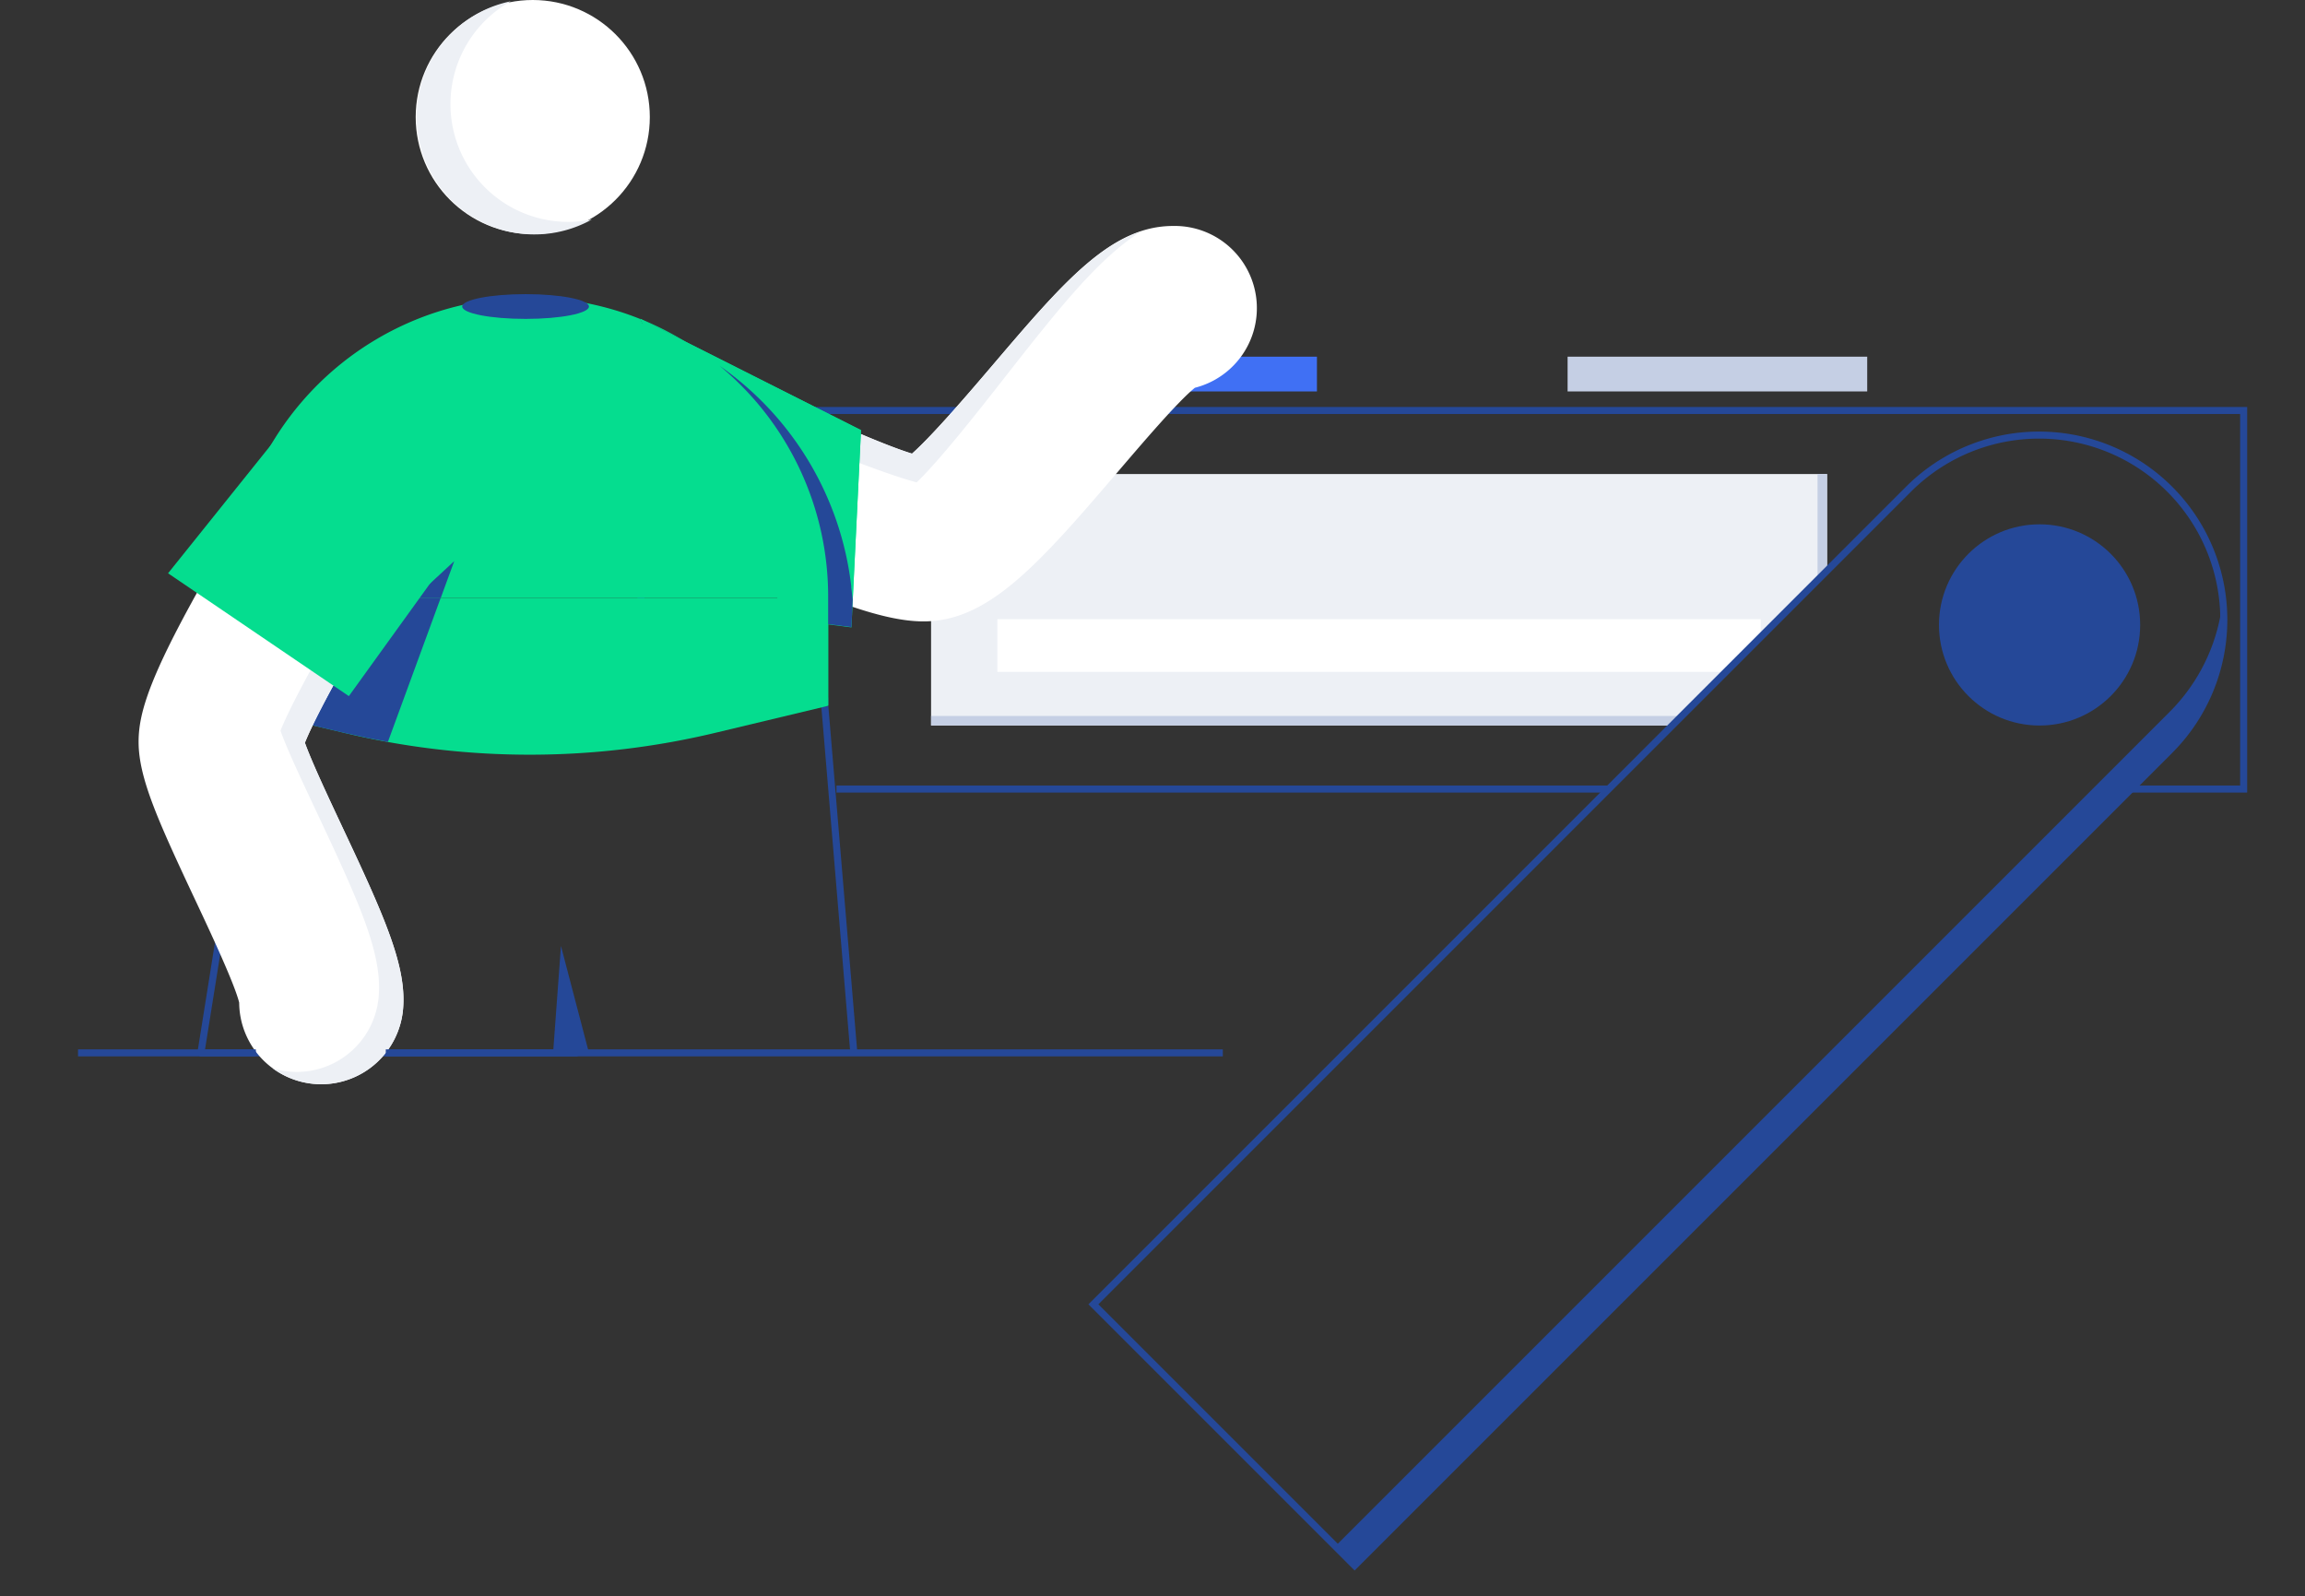 <svg xmlns="http://www.w3.org/2000/svg" viewBox="0 0 327.65 226.89"><rect x="0" y="0" width="327.65" height="226.89" fill="#333333" stroke="none"/><title>Asset 13</title><g id="Layer_2" data-name="Layer 2"><g id="Layer_1-2" data-name="Layer 1"><rect x="144.61" y="50.7" width="42.59" height="4.94" fill="#4070f4"/><rect x="222.83" y="50.7" width="42.59" height="4.94" fill="#c5cfe4"/><polyline points="301.61 112.16 318.93 112.16 318.93 58.35 91.11 58.35 91.11 99.66 117.72 99.66" fill="none" stroke="#254898" stroke-miterlimit="10"/><line x1="118.9" y1="112.16" x2="228.67" y2="112.16" fill="none" stroke="#254898" stroke-miterlimit="10"/><polygon points="259.71 67.38 259.71 81.13 237.72 103.12 132.35 103.12 132.35 67.38 259.71 67.38" fill="#edf0f5"/><polygon points="132.35 101.77 239.07 101.77 237.72 103.12 132.35 103.12 132.35 101.77" fill="#c5cfe4"/><polygon points="259.71 67.38 259.71 81.13 258.36 82.48 258.36 67.38 259.71 67.38" fill="#c5cfe4"/><polygon points="250.28 88.01 250.28 90.55 245.33 95.51 141.77 95.51 141.77 88.01 250.28 88.01" fill="#fff"/><path d="M146.14,110.49H310a26.25,26.25,0,0,1,26.25,26.25v0A26.25,26.25,0,0,1,310,163H146.14a0,0,0,0,1,0,0V110.49a0,0,0,0,1,0,0Z" transform="translate(-26.04 210.61) rotate(-45)" fill="none" stroke="#254898" stroke-miterlimit="10"/><circle cx="289.92" cy="88.83" r="14.3" fill="#254898"/><line x1="121.37" y1="149.66" x2="117.25" y2="100.43" fill="none" stroke="#254898" stroke-linejoin="round"/><circle cx="75.73" cy="16.64" r="16.14" fill="#fff" stroke="#fff" stroke-linejoin="round"/><path d="M131.27,88.33c-6.79,0-17-4.29-36-13.33-2.5-1.19-5.54-2.63-6.86-3.2a11.68,11.68,0,0,1,.21-22.68c4.42-1,6.54,0,16.69,4.79,5.3,2.52,18.32,8.72,24.33,10.58,3-2.69,8.18-8.73,11.46-12.58C151.24,40,157.93,32.12,166.75,32.12a11.68,11.68,0,0,1,3.1,23c-2.47,2-7.52,7.94-11,12C147.32,80.64,140.34,88.33,131.27,88.33ZM94,71.85Z" fill="#fff"/><path d="M49.31,104.26a113.46,113.46,0,0,0,52.44-.11l16-3.83V85H32.61v15.32Z" fill="#05dd8f"/><path d="M32.61,101.44v19.37H44.27A44.36,44.36,0,0,1,32.61,101.44Z" fill="#05dd8f"/><polyline points="37.04 96.52 28.56 149.66 82.13 149.66" fill="none" stroke="#254898" stroke-linejoin="round"/><path d="M82.77,52.87c5-1.4,7.46-.34,19.26,4.7,6.18,2.64,21.32,9.12,28.27,11,3.34-3.21,8.93-10.33,12.49-14.88,7.52-9.59,13.3-16.95,19.41-20.79-6.77,2.21-12.78,9.25-21.1,19-3.28,3.85-8.42,9.89-11.46,12.58-6-1.86-19-8.06-24.33-10.58C95.16,49.08,93,48.07,88.62,49.12A11.54,11.54,0,0,0,82.35,53Z" fill="#edf0f5"/><polyline points="91.02 45.33 122.39 61.14 121.03 89.18 112.02 88.02" fill="#05dd8f"/><path d="M117.71,85c0-.06,0-.11,0-.17a42.56,42.56,0,0,0-85.11,0V85Z" fill="#05dd8f"/><polygon points="58.91 85 32.61 85 32.61 100.32 43.34 102.85 45.31 97.59 58.91 85" fill="#254898"/><polygon points="64.57 79.76 58.91 85 62.65 85 64.57 79.76" fill="#254898"/><path d="M62.64,85H58.91L45.31,97.59l-2,5.26,6,1.41q2.91.67,5.83,1.2l1.58-4.31Z" fill="#254898"/><path d="M117.72,88.76,112,88,91.61,46.53A44.59,44.59,0,0,0,32.8,80.87c-.12,1.3-.19,2.62-.19,4V95.16l4,34h81.08Z" fill="none"/><path d="M91,45.33h0l.08,0Z" fill="#05dd8f"/><path d="M117.71,85c0-.06,0-.11,0-.17A42.5,42.5,0,0,0,102.29,52a44.48,44.48,0,0,0-10.68-5.51L112,88l5.7.74V85Z" fill="#05dd8f"/><path d="M121,83.3a1,1,0,0,1,0,.17h0l.21,1.82,1.18-24.15L97.33,48.51a44.15,44.15,0,0,1,5,3.53A44.47,44.47,0,0,1,121,83.3Z" fill="#05dd8f"/><path d="M32.61,84.83c0-1.34.07-2.66.19-4a44.14,44.14,0,0,0-.35,12.91,1.1,1.1,0,0,0,0,.18l.14,1.2V84.83Z" fill="#254898"/><path d="M121,83.47a1,1,0,0,0,0-.17A44.47,44.47,0,0,0,102.29,52a42.5,42.5,0,0,1,15.43,32.79c0,.06,0,.11,0,.17h0v3.76l3.31.42.18-3.89L121,83.47Z" fill="#254898"/><polygon points="32.61 129.16 36.64 129.16 32.61 95.16 32.61 129.16" fill="#05dd8f"/><path d="M71.47,44.28a44.19,44.19,0,0,1,20.14,2.25L91,45.34A42.57,42.57,0,0,0,32.8,80.87,44.58,44.58,0,0,1,71.47,44.28Z" fill="#05dd8f"/><path d="M91.11,45.37l6.22,3.14A43.14,43.14,0,0,0,91.11,45.37Z" fill="#05dd8f"/><path d="M102.29,52a44.15,44.15,0,0,0-5-3.53l-6.22-3.14-.08,0,.58,1.19A44.48,44.48,0,0,1,102.29,52Z" fill="#05dd8f"/><path d="M72.53.23a16.74,16.74,0,0,0,8.25,31.31,16.92,16.92,0,0,0,3.35-.34,16.74,16.74,0,1,1-11.6-31Z" fill="#edf0f5"/><ellipse cx="74.71" cy="43.57" rx="9.01" ry="1.76" fill="#254898"/><path d="M45.66,154.12a11.22,11.22,0,0,1-1.15-.06A11.67,11.67,0,0,1,34,142.52c-.68-2.76-4.26-10.37-6.44-15-5.16-11-7.86-17-7.86-22.07,0-4.27,1.68-9.69,10.3-24.73,4.46-7.78,8.84-14.71,9-15a11.68,11.68,0,1,1,19.73,12.5c-6.22,9.84-13.38,22.35-15.39,27.37,1,2.83,3.56,8.21,5.33,12,6.07,12.88,9.2,19.89,8.61,26A11.69,11.69,0,0,1,45.66,154.12Z" fill="#fff"/><path d="M55.11,62.11a11.09,11.09,0,0,0-2.81-1.28,11.67,11.67,0,0,1,3,15.65C49,86.32,41.88,98.83,39.87,103.86c1,2.83,3.56,8.21,5.34,12,6.06,12.88,9.2,19.89,8.6,26A11.68,11.68,0,0,1,42.2,152.37a11.07,11.07,0,0,1-1.15-.06,11.43,11.43,0,0,1-2.3-.46,11.59,11.59,0,0,0,5.76,2.21,11.22,11.22,0,0,0,1.15.06,11.69,11.69,0,0,0,11.62-10.55c.59-6.1-2.54-13.11-8.61-26-1.77-3.77-4.3-9.15-5.33-12,2-5,9.17-17.53,15.39-27.37A11.68,11.68,0,0,0,55.11,62.11Z" fill="#edf0f5"/><polyline points="45.65 54.35 23.89 81.49 49.59 98.95 70.83 69.49" fill="#05dd8f"/><line x1="54.84" y1="149.66" x2="173.82" y2="149.66" fill="none" stroke="#254898" stroke-linejoin="round"/><line x1="11.09" y1="149.66" x2="36.37" y2="149.66" fill="none" stroke="#254898" stroke-linejoin="round"/><path d="M316.12,88.07a26.13,26.13,0,0,1-7.69,18.56L192.55,222.52l-2.74-2.73L308.4,101.2a26.21,26.21,0,0,0,7.56-16A24.28,24.28,0,0,1,316.12,88.07Z" fill="#254898"/><line x1="82.13" y1="149.66" x2="87.23" y2="149.66" fill="#254898"/><polyline points="83.72 149.66 79.74 134.46 78.62 149.66" fill="#254898"/><rect width="327.65" height="226.89" fill="#020202" opacity="0"/></g></g></svg>